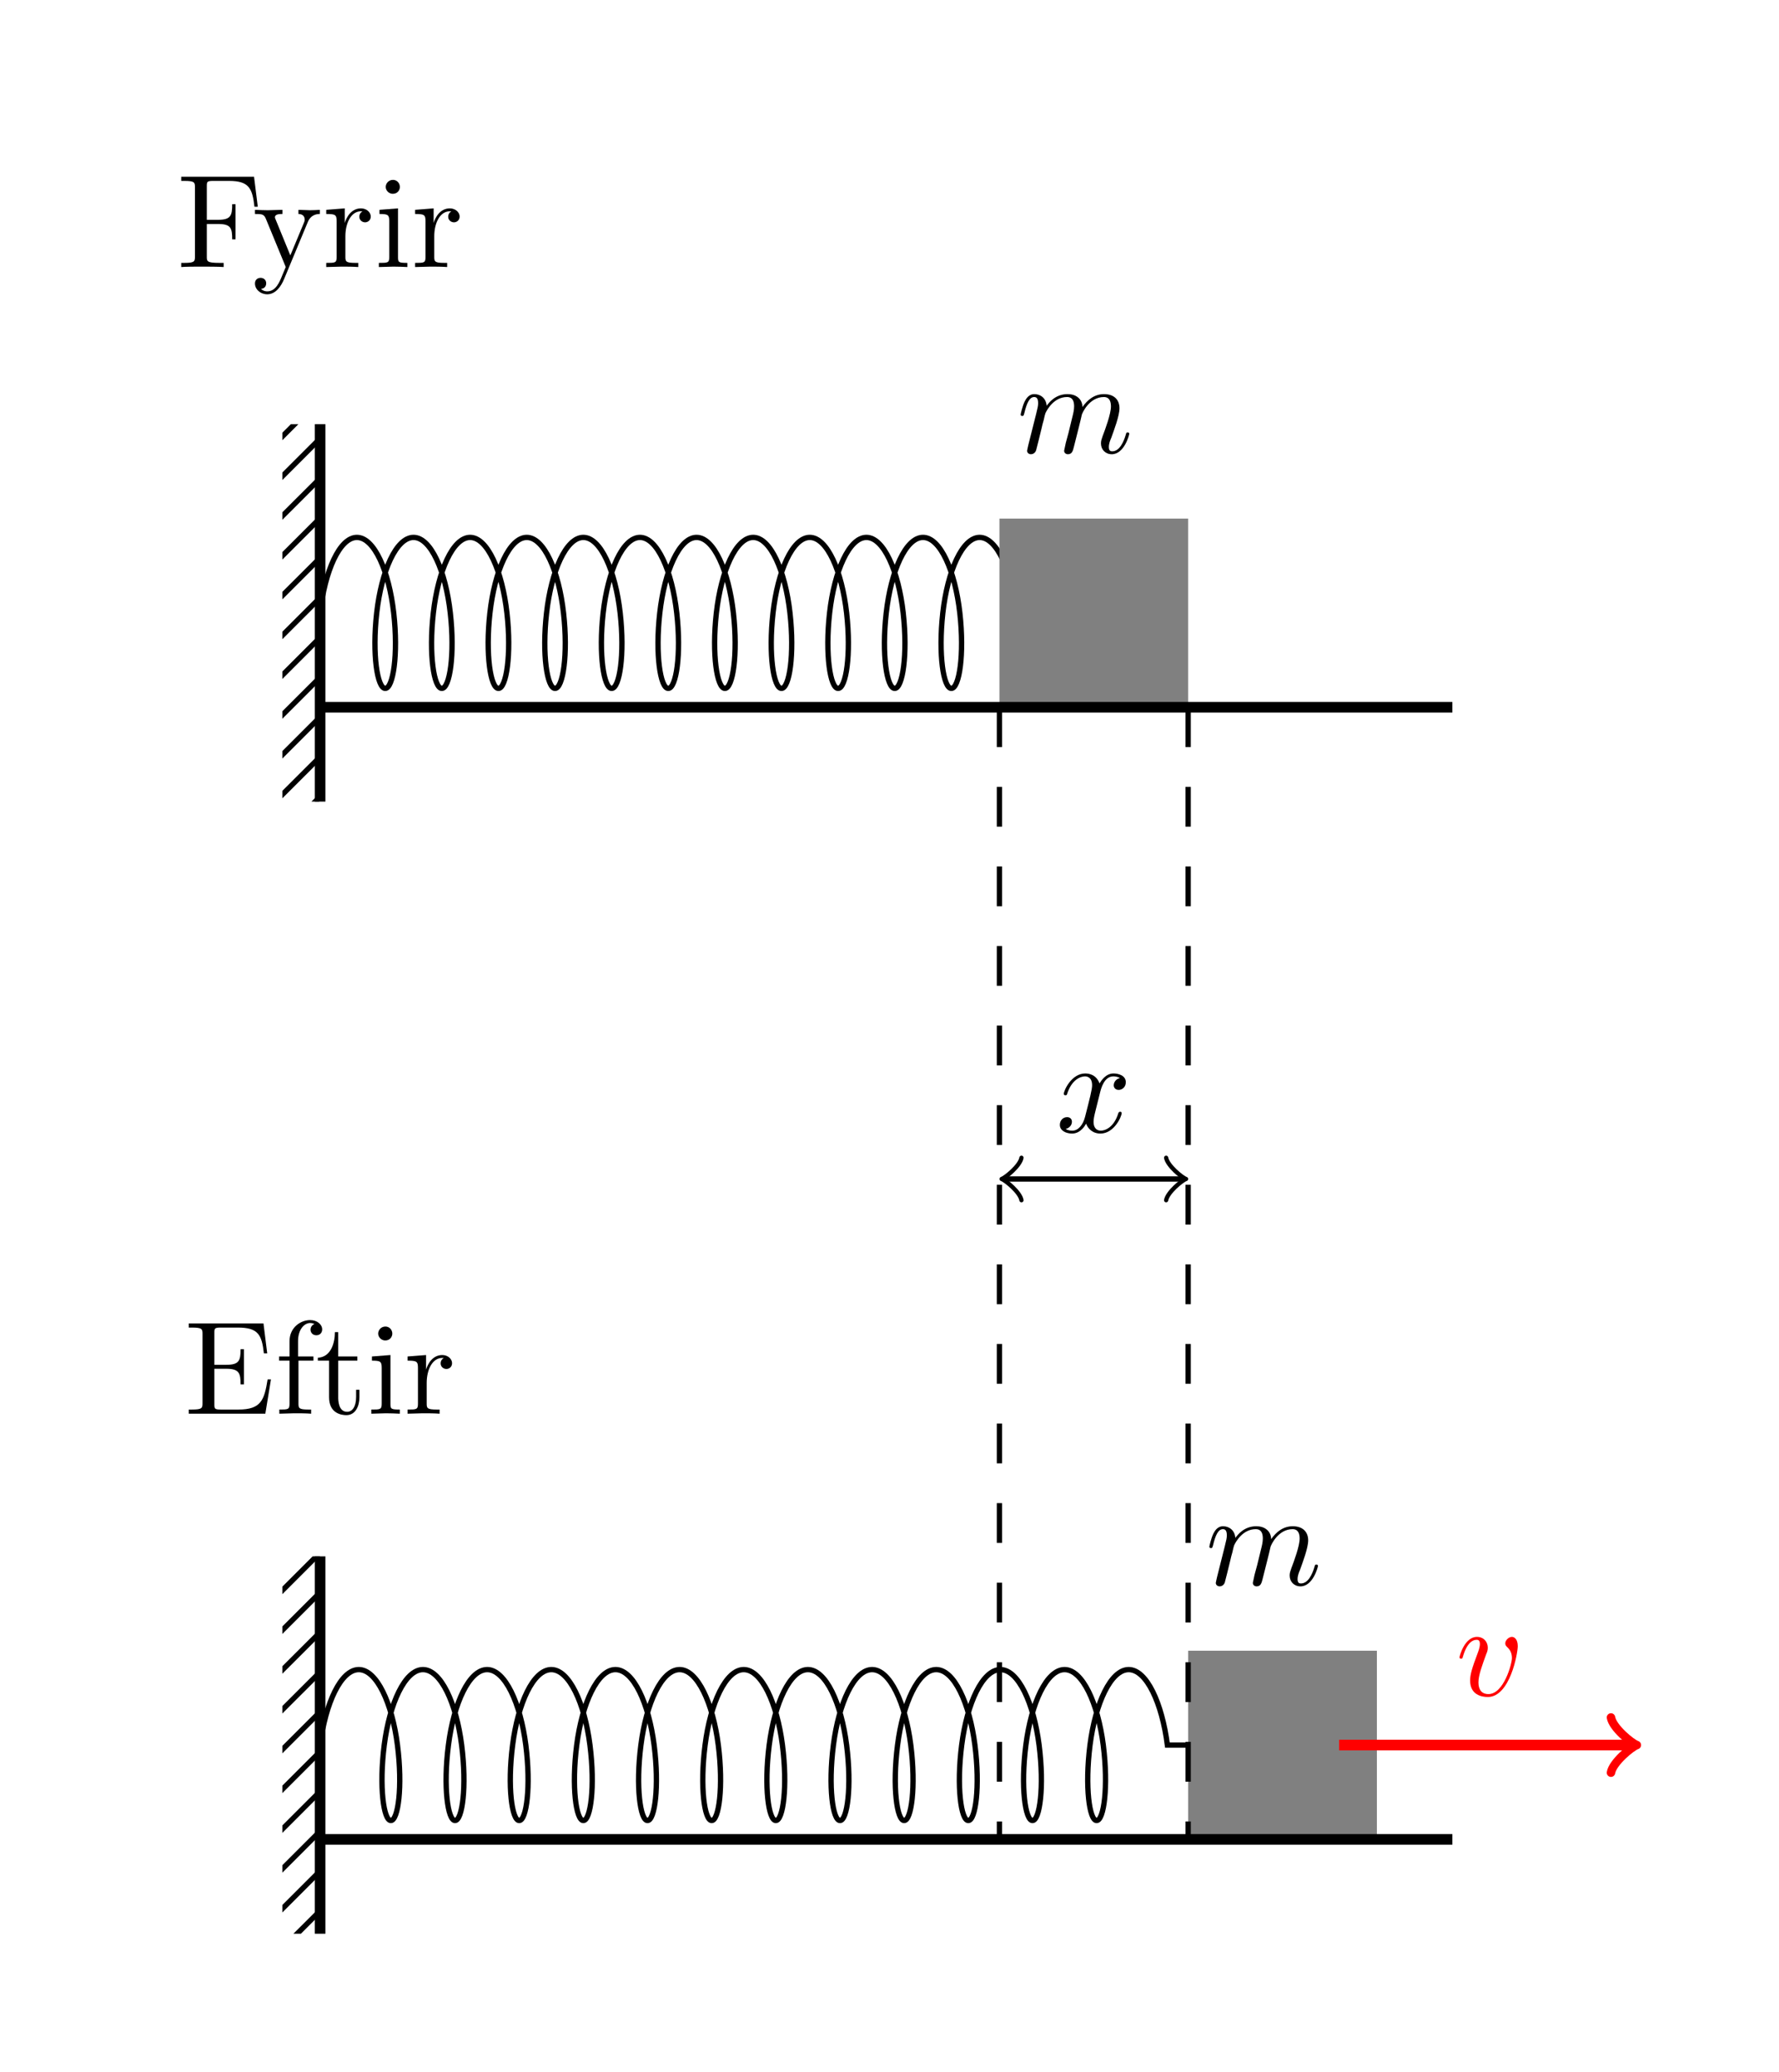 <?xml version="1.0" encoding="UTF-8"?>
<svg xmlns="http://www.w3.org/2000/svg" xmlns:xlink="http://www.w3.org/1999/xlink" width="133.616pt" height="155.612pt" viewBox="0 0 133.616 155.612" version="1.1">
<defs>
<g>
<symbol overflow="visible" id="glyph0-0">
<path style="stroke:none;" d=""/>
</symbol>
<symbol overflow="visible" id="glyph0-1">
<path style="stroke:none;" d="M 0.875 -0.594 C 0.844 -0.438 0.781 -0.203 0.781 -0.156 C 0.781 0.016 0.922 0.109 1.078 0.109 C 1.203 0.109 1.375 0.031 1.453 -0.172 C 1.453 -0.188 1.578 -0.656 1.641 -0.906 L 1.859 -1.797 C 1.906 -2.031 1.969 -2.25 2.031 -2.469 C 2.062 -2.641 2.141 -2.938 2.156 -2.969 C 2.297 -3.281 2.828 -4.188 3.781 -4.188 C 4.234 -4.188 4.312 -3.812 4.312 -3.484 C 4.312 -3.234 4.25 -2.953 4.172 -2.656 L 3.891 -1.5 L 3.688 -0.75 C 3.656 -0.547 3.562 -0.203 3.562 -0.156 C 3.562 0.016 3.703 0.109 3.844 0.109 C 4.156 0.109 4.219 -0.141 4.297 -0.453 C 4.438 -1.016 4.812 -2.469 4.891 -2.859 C 4.922 -2.984 5.453 -4.188 6.547 -4.188 C 6.969 -4.188 7.078 -3.844 7.078 -3.484 C 7.078 -2.922 6.656 -1.781 6.453 -1.25 C 6.375 -1.016 6.328 -0.906 6.328 -0.703 C 6.328 -0.234 6.672 0.109 7.141 0.109 C 8.078 0.109 8.453 -1.344 8.453 -1.422 C 8.453 -1.531 8.359 -1.531 8.328 -1.531 C 8.234 -1.531 8.234 -1.5 8.188 -1.344 C 8.031 -0.812 7.719 -0.109 7.172 -0.109 C 7 -0.109 6.922 -0.203 6.922 -0.438 C 6.922 -0.688 7.016 -0.922 7.109 -1.141 C 7.297 -1.672 7.719 -2.766 7.719 -3.344 C 7.719 -3.984 7.312 -4.406 6.562 -4.406 C 5.828 -4.406 5.312 -3.969 4.938 -3.438 C 4.938 -3.562 4.906 -3.906 4.625 -4.141 C 4.375 -4.359 4.062 -4.406 3.812 -4.406 C 2.906 -4.406 2.422 -3.766 2.25 -3.531 C 2.203 -4.109 1.781 -4.406 1.328 -4.406 C 0.875 -4.406 0.688 -4.016 0.594 -3.844 C 0.422 -3.484 0.297 -2.906 0.297 -2.875 C 0.297 -2.766 0.391 -2.766 0.406 -2.766 C 0.516 -2.766 0.516 -2.781 0.578 -3 C 0.75 -3.703 0.953 -4.188 1.312 -4.188 C 1.469 -4.188 1.609 -4.109 1.609 -3.734 C 1.609 -3.516 1.578 -3.406 1.453 -2.891 Z M 0.875 -0.594 "/>
</symbol>
<symbol overflow="visible" id="glyph0-2">
<path style="stroke:none;" d="M 3.328 -3.016 C 3.391 -3.266 3.625 -4.188 4.312 -4.188 C 4.359 -4.188 4.609 -4.188 4.812 -4.062 C 4.531 -4 4.344 -3.766 4.344 -3.516 C 4.344 -3.359 4.453 -3.172 4.719 -3.172 C 4.938 -3.172 5.25 -3.344 5.25 -3.75 C 5.25 -4.266 4.672 -4.406 4.328 -4.406 C 3.75 -4.406 3.406 -3.875 3.281 -3.656 C 3.031 -4.312 2.5 -4.406 2.203 -4.406 C 1.172 -4.406 0.594 -3.125 0.594 -2.875 C 0.594 -2.766 0.703 -2.766 0.719 -2.766 C 0.797 -2.766 0.828 -2.797 0.844 -2.875 C 1.188 -3.938 1.844 -4.188 2.188 -4.188 C 2.375 -4.188 2.719 -4.094 2.719 -3.516 C 2.719 -3.203 2.547 -2.547 2.188 -1.141 C 2.031 -0.531 1.672 -0.109 1.234 -0.109 C 1.172 -0.109 0.953 -0.109 0.734 -0.234 C 0.984 -0.297 1.203 -0.5 1.203 -0.781 C 1.203 -1.047 0.984 -1.125 0.844 -1.125 C 0.531 -1.125 0.297 -0.875 0.297 -0.547 C 0.297 -0.094 0.781 0.109 1.219 0.109 C 1.891 0.109 2.25 -0.594 2.266 -0.641 C 2.391 -0.281 2.75 0.109 3.344 0.109 C 4.375 0.109 4.938 -1.172 4.938 -1.422 C 4.938 -1.531 4.859 -1.531 4.828 -1.531 C 4.734 -1.531 4.719 -1.484 4.688 -1.422 C 4.359 -0.344 3.688 -0.109 3.375 -0.109 C 2.984 -0.109 2.828 -0.422 2.828 -0.766 C 2.828 -0.984 2.875 -1.203 2.984 -1.641 Z M 3.328 -3.016 "/>
</symbol>
<symbol overflow="visible" id="glyph0-3">
<path style="stroke:none;" d="M 4.672 -3.703 C 4.672 -4.25 4.406 -4.406 4.234 -4.406 C 3.984 -4.406 3.734 -4.141 3.734 -3.922 C 3.734 -3.797 3.781 -3.734 3.891 -3.625 C 4.109 -3.422 4.234 -3.172 4.234 -2.812 C 4.234 -2.391 3.625 -0.109 2.469 -0.109 C 1.953 -0.109 1.719 -0.453 1.719 -0.984 C 1.719 -1.531 2 -2.266 2.297 -3.094 C 2.375 -3.266 2.422 -3.406 2.422 -3.594 C 2.422 -4.031 2.109 -4.406 1.609 -4.406 C 0.672 -4.406 0.297 -2.953 0.297 -2.875 C 0.297 -2.766 0.391 -2.766 0.406 -2.766 C 0.516 -2.766 0.516 -2.797 0.562 -2.953 C 0.859 -3.953 1.281 -4.188 1.578 -4.188 C 1.656 -4.188 1.828 -4.188 1.828 -3.875 C 1.828 -3.625 1.719 -3.344 1.656 -3.172 C 1.219 -2.016 1.094 -1.562 1.094 -1.125 C 1.094 -0.047 1.969 0.109 2.422 0.109 C 4.094 0.109 4.672 -3.188 4.672 -3.703 Z M 4.672 -3.703 "/>
</symbol>
<symbol overflow="visible" id="glyph1-0">
<path style="stroke:none;" d=""/>
</symbol>
<symbol overflow="visible" id="glyph1-1">
<path style="stroke:none;" d="M 6.078 -4.531 L 5.797 -6.781 L 0.328 -6.781 L 0.328 -6.469 L 0.562 -6.469 C 1.328 -6.469 1.359 -6.359 1.359 -6 L 1.359 -0.781 C 1.359 -0.422 1.328 -0.312 0.562 -0.312 L 0.328 -0.312 L 0.328 0 C 0.672 -0.031 1.453 -0.031 1.844 -0.031 C 2.25 -0.031 3.156 -0.031 3.516 0 L 3.516 -0.312 L 3.188 -0.312 C 2.25 -0.312 2.25 -0.438 2.25 -0.781 L 2.25 -3.234 L 3.094 -3.234 C 4.062 -3.234 4.156 -2.922 4.156 -2.078 L 4.406 -2.078 L 4.406 -4.719 L 4.156 -4.719 C 4.156 -3.875 4.062 -3.547 3.094 -3.547 L 2.25 -3.547 L 2.25 -6.078 C 2.25 -6.406 2.266 -6.469 2.734 -6.469 L 3.922 -6.469 C 5.422 -6.469 5.672 -5.906 5.828 -4.531 Z M 6.078 -4.531 "/>
</symbol>
<symbol overflow="visible" id="glyph1-2">
<path style="stroke:none;" d="M 5.062 -3.984 L 5.062 -4.297 C 4.828 -4.281 4.547 -4.266 4.312 -4.266 L 3.453 -4.297 L 3.453 -3.984 C 3.766 -3.984 3.922 -3.812 3.922 -3.562 C 3.922 -3.453 3.906 -3.438 3.859 -3.312 L 2.844 -0.875 L 1.75 -3.547 C 1.703 -3.656 1.688 -3.688 1.688 -3.734 C 1.688 -3.984 2.047 -3.984 2.25 -3.984 L 2.25 -4.297 L 1.156 -4.266 C 0.891 -4.266 0.484 -4.281 0.188 -4.297 L 0.188 -3.984 C 0.672 -3.984 0.859 -3.984 1 -3.641 L 2.5 0 L 2.25 0.594 C 2.031 1.141 1.75 1.828 1.109 1.828 C 1.062 1.828 0.828 1.828 0.641 1.641 C 0.953 1.609 1.031 1.391 1.031 1.219 C 1.031 0.969 0.844 0.812 0.609 0.812 C 0.406 0.812 0.188 0.938 0.188 1.234 C 0.188 1.688 0.609 2.047 1.109 2.047 C 1.734 2.047 2.141 1.469 2.375 0.906 L 4.141 -3.344 C 4.391 -3.984 4.906 -3.984 5.062 -3.984 Z M 5.062 -3.984 "/>
</symbol>
<symbol overflow="visible" id="glyph1-3">
<path style="stroke:none;" d="M 3.625 -3.797 C 3.625 -4.109 3.312 -4.406 2.891 -4.406 C 2.156 -4.406 1.797 -3.734 1.672 -3.312 L 1.672 -4.406 L 0.281 -4.297 L 0.281 -3.984 C 0.984 -3.984 1.062 -3.922 1.062 -3.422 L 1.062 -0.75 C 1.062 -0.312 0.953 -0.312 0.281 -0.312 L 0.281 0 L 1.422 -0.031 C 1.812 -0.031 2.281 -0.031 2.688 0 L 2.688 -0.312 L 2.469 -0.312 C 1.734 -0.312 1.719 -0.422 1.719 -0.781 L 1.719 -2.312 C 1.719 -3.297 2.141 -4.188 2.891 -4.188 C 2.953 -4.188 2.984 -4.188 3 -4.172 C 2.969 -4.172 2.766 -4.047 2.766 -3.781 C 2.766 -3.516 2.984 -3.359 3.203 -3.359 C 3.375 -3.359 3.625 -3.484 3.625 -3.797 Z M 3.625 -3.797 "/>
</symbol>
<symbol overflow="visible" id="glyph1-4">
<path style="stroke:none;" d="M 2.469 0 L 2.469 -0.312 C 1.797 -0.312 1.766 -0.359 1.766 -0.75 L 1.766 -4.406 L 0.375 -4.297 L 0.375 -3.984 C 1.016 -3.984 1.109 -3.922 1.109 -3.438 L 1.109 -0.75 C 1.109 -0.312 1 -0.312 0.328 -0.312 L 0.328 0 L 1.422 -0.031 C 1.781 -0.031 2.125 -0.016 2.469 0 Z M 1.906 -6.016 C 1.906 -6.297 1.688 -6.547 1.391 -6.547 C 1.047 -6.547 0.844 -6.266 0.844 -6.016 C 0.844 -5.75 1.078 -5.5 1.375 -5.5 C 1.719 -5.5 1.906 -5.766 1.906 -6.016 Z M 1.906 -6.016 "/>
</symbol>
<symbol overflow="visible" id="glyph1-5">
<path style="stroke:none;" d="M 6.5 -2.578 L 6.25 -2.578 C 6 -1.031 5.766 -0.312 4.062 -0.312 L 2.734 -0.312 C 2.266 -0.312 2.25 -0.375 2.25 -0.703 L 2.25 -3.375 L 3.141 -3.375 C 4.109 -3.375 4.219 -3.047 4.219 -2.203 L 4.469 -2.203 L 4.469 -4.844 L 4.219 -4.844 C 4.219 -3.984 4.109 -3.672 3.141 -3.672 L 2.25 -3.672 L 2.25 -6.078 C 2.25 -6.406 2.266 -6.469 2.734 -6.469 L 4.016 -6.469 C 5.547 -6.469 5.812 -5.922 5.969 -4.531 L 6.219 -4.531 L 5.938 -6.781 L 0.328 -6.781 L 0.328 -6.469 L 0.562 -6.469 C 1.328 -6.469 1.359 -6.359 1.359 -6 L 1.359 -0.781 C 1.359 -0.422 1.328 -0.312 0.562 -0.312 L 0.328 -0.312 L 0.328 0 L 6.078 0 Z M 6.5 -2.578 "/>
</symbol>
<symbol overflow="visible" id="glyph1-6">
<path style="stroke:none;" d="M 3.562 -6.328 C 3.562 -6.703 3.188 -7.031 2.656 -7.031 C 1.969 -7.031 1.109 -6.5 1.109 -5.438 L 1.109 -4.297 L 0.328 -4.297 L 0.328 -3.984 L 1.109 -3.984 L 1.109 -0.75 C 1.109 -0.312 1 -0.312 0.344 -0.312 L 0.344 0 L 1.469 -0.031 C 1.875 -0.031 2.344 -0.031 2.734 0 L 2.734 -0.312 L 2.531 -0.312 C 1.797 -0.312 1.781 -0.422 1.781 -0.781 L 1.781 -3.984 L 2.906 -3.984 L 2.906 -4.297 L 1.75 -4.297 L 1.75 -5.453 C 1.75 -6.328 2.219 -6.812 2.656 -6.812 C 2.688 -6.812 2.844 -6.812 2.984 -6.734 C 2.875 -6.703 2.688 -6.562 2.688 -6.312 C 2.688 -6.094 2.844 -5.891 3.125 -5.891 C 3.406 -5.891 3.562 -6.094 3.562 -6.328 Z M 3.562 -6.328 "/>
</symbol>
<symbol overflow="visible" id="glyph1-7">
<path style="stroke:none;" d="M 3.312 -1.234 L 3.312 -1.797 L 3.062 -1.797 L 3.062 -1.25 C 3.062 -0.516 2.766 -0.141 2.391 -0.141 C 1.719 -0.141 1.719 -1.047 1.719 -1.219 L 1.719 -3.984 L 3.156 -3.984 L 3.156 -4.297 L 1.719 -4.297 L 1.719 -6.125 L 1.469 -6.125 C 1.469 -5.312 1.172 -4.25 0.188 -4.203 L 0.188 -3.984 L 1.031 -3.984 L 1.031 -1.234 C 1.031 -0.016 1.969 0.109 2.328 0.109 C 3.031 0.109 3.312 -0.594 3.312 -1.234 Z M 3.312 -1.234 "/>
</symbol>
</g>
<clipPath id="clip1">
  <path d="M 21.207 58.973 L 21.918 58.973 L 21.918 60.211 L 21.207 60.211 Z M 21.207 58.973 "/>
</clipPath>
<clipPath id="clip2">
  <path d="M 21.207 58.973 L 24.043 58.973 L 24.043 60.211 L 21.207 60.211 Z M 21.207 58.973 "/>
</clipPath>
<clipPath id="clip3">
  <path d="M 22.914 58.973 L 24.043 58.973 L 24.043 60.211 L 22.914 60.211 Z M 22.914 58.973 "/>
</clipPath>
<clipPath id="clip4">
  <path d="M 21.207 55.984 L 21.918 55.984 L 21.918 60.211 L 21.207 60.211 Z M 21.207 55.984 "/>
</clipPath>
<clipPath id="clip5">
  <path d="M 21.207 55.984 L 24.043 55.984 L 24.043 60.211 L 21.207 60.211 Z M 21.207 55.984 "/>
</clipPath>
<clipPath id="clip6">
  <path d="M 22.914 55.984 L 24.043 55.984 L 24.043 60.211 L 22.914 60.211 Z M 22.914 55.984 "/>
</clipPath>
<clipPath id="clip7">
  <path d="M 21.207 52.996 L 21.918 52.996 L 21.918 57.977 L 21.207 57.977 Z M 21.207 52.996 "/>
</clipPath>
<clipPath id="clip8">
  <path d="M 21.207 52.996 L 24.043 52.996 L 24.043 57.977 L 21.207 57.977 Z M 21.207 52.996 "/>
</clipPath>
<clipPath id="clip9">
  <path d="M 22.914 52.996 L 24.043 52.996 L 24.043 57.977 L 22.914 57.977 Z M 22.914 52.996 "/>
</clipPath>
<clipPath id="clip10">
  <path d="M 21.207 50.008 L 21.918 50.008 L 21.918 54.988 L 21.207 54.988 Z M 21.207 50.008 "/>
</clipPath>
<clipPath id="clip11">
  <path d="M 21.207 50.008 L 24.043 50.008 L 24.043 54.988 L 21.207 54.988 Z M 21.207 50.008 "/>
</clipPath>
<clipPath id="clip12">
  <path d="M 22.914 50.008 L 24.043 50.008 L 24.043 54.988 L 22.914 54.988 Z M 22.914 50.008 "/>
</clipPath>
<clipPath id="clip13">
  <path d="M 21.207 47.02 L 21.918 47.02 L 21.918 52 L 21.207 52 Z M 21.207 47.02 "/>
</clipPath>
<clipPath id="clip14">
  <path d="M 21.207 47.02 L 24.043 47.02 L 24.043 52 L 21.207 52 Z M 21.207 47.02 "/>
</clipPath>
<clipPath id="clip15">
  <path d="M 22.914 47.02 L 24.043 47.02 L 24.043 52 L 22.914 52 Z M 22.914 47.02 "/>
</clipPath>
<clipPath id="clip16">
  <path d="M 21.207 44.027 L 21.918 44.027 L 21.918 49.012 L 21.207 49.012 Z M 21.207 44.027 "/>
</clipPath>
<clipPath id="clip17">
  <path d="M 21.207 44.027 L 24.043 44.027 L 24.043 49.012 L 21.207 49.012 Z M 21.207 44.027 "/>
</clipPath>
<clipPath id="clip18">
  <path d="M 22.914 44.027 L 24.043 44.027 L 24.043 49.012 L 22.914 49.012 Z M 22.914 44.027 "/>
</clipPath>
<clipPath id="clip19">
  <path d="M 21.207 41.039 L 21.918 41.039 L 21.918 46.023 L 21.207 46.023 Z M 21.207 41.039 "/>
</clipPath>
<clipPath id="clip20">
  <path d="M 21.207 41.039 L 24.043 41.039 L 24.043 46.023 L 21.207 46.023 Z M 21.207 41.039 "/>
</clipPath>
<clipPath id="clip21">
  <path d="M 22.914 41.039 L 24.043 41.039 L 24.043 46.023 L 22.914 46.023 Z M 22.914 41.039 "/>
</clipPath>
<clipPath id="clip22">
  <path d="M 21.207 38.051 L 21.918 38.051 L 21.918 43.031 L 21.207 43.031 Z M 21.207 38.051 "/>
</clipPath>
<clipPath id="clip23">
  <path d="M 21.207 38.051 L 24.043 38.051 L 24.043 43.031 L 21.207 43.031 Z M 21.207 38.051 "/>
</clipPath>
<clipPath id="clip24">
  <path d="M 22.914 38.051 L 24.043 38.051 L 24.043 43.031 L 22.914 43.031 Z M 22.914 38.051 "/>
</clipPath>
<clipPath id="clip25">
  <path d="M 21.207 35.062 L 21.918 35.062 L 21.918 40.043 L 21.207 40.043 Z M 21.207 35.062 "/>
</clipPath>
<clipPath id="clip26">
  <path d="M 21.207 35.062 L 24.043 35.062 L 24.043 40.043 L 21.207 40.043 Z M 21.207 35.062 "/>
</clipPath>
<clipPath id="clip27">
  <path d="M 22.914 35.062 L 24.043 35.062 L 24.043 40.043 L 22.914 40.043 Z M 22.914 35.062 "/>
</clipPath>
<clipPath id="clip28">
  <path d="M 21.207 32.074 L 21.918 32.074 L 21.918 37.055 L 21.207 37.055 Z M 21.207 32.074 "/>
</clipPath>
<clipPath id="clip29">
  <path d="M 21.207 32.074 L 24.043 32.074 L 24.043 37.055 L 21.207 37.055 Z M 21.207 32.074 "/>
</clipPath>
<clipPath id="clip30">
  <path d="M 22.914 32.074 L 24.043 32.074 L 24.043 37.055 L 22.914 37.055 Z M 22.914 32.074 "/>
</clipPath>
<clipPath id="clip31">
  <path d="M 21.207 31.863 L 21.918 31.863 L 21.918 34.066 L 21.207 34.066 Z M 21.207 31.863 "/>
</clipPath>
<clipPath id="clip32">
  <path d="M 21.207 31.863 L 24.043 31.863 L 24.043 34.066 L 21.207 34.066 Z M 21.207 31.863 "/>
</clipPath>
<clipPath id="clip33">
  <path d="M 22.914 31.863 L 24.043 31.863 L 24.043 34.066 L 22.914 34.066 Z M 22.914 31.863 "/>
</clipPath>
<clipPath id="clip34">
  <path d="M 21.207 142.66 L 21.918 142.66 L 21.918 145.25 L 21.207 145.25 Z M 21.207 142.66 "/>
</clipPath>
<clipPath id="clip35">
  <path d="M 21.207 142.66 L 24.043 142.66 L 24.043 145.25 L 21.207 145.25 Z M 21.207 142.66 "/>
</clipPath>
<clipPath id="clip36">
  <path d="M 22.914 142.66 L 24.043 142.66 L 24.043 145.25 L 22.914 145.25 Z M 22.914 142.66 "/>
</clipPath>
<clipPath id="clip37">
  <path d="M 21.207 139.672 L 21.918 139.672 L 21.918 144.652 L 21.207 144.652 Z M 21.207 139.672 "/>
</clipPath>
<clipPath id="clip38">
  <path d="M 21.207 139.672 L 24.043 139.672 L 24.043 144.652 L 21.207 144.652 Z M 21.207 139.672 "/>
</clipPath>
<clipPath id="clip39">
  <path d="M 22.914 139.672 L 24.043 139.672 L 24.043 144.652 L 22.914 144.652 Z M 22.914 139.672 "/>
</clipPath>
<clipPath id="clip40">
  <path d="M 21.207 136.684 L 21.918 136.684 L 21.918 141.664 L 21.207 141.664 Z M 21.207 136.684 "/>
</clipPath>
<clipPath id="clip41">
  <path d="M 21.207 136.684 L 24.043 136.684 L 24.043 141.664 L 21.207 141.664 Z M 21.207 136.684 "/>
</clipPath>
<clipPath id="clip42">
  <path d="M 22.914 136.684 L 24.043 136.684 L 24.043 141.664 L 22.914 141.664 Z M 22.914 136.684 "/>
</clipPath>
<clipPath id="clip43">
  <path d="M 21.207 133.695 L 21.918 133.695 L 21.918 138.676 L 21.207 138.676 Z M 21.207 133.695 "/>
</clipPath>
<clipPath id="clip44">
  <path d="M 21.207 133.695 L 24.043 133.695 L 24.043 138.676 L 21.207 138.676 Z M 21.207 133.695 "/>
</clipPath>
<clipPath id="clip45">
  <path d="M 22.914 133.695 L 24.043 133.695 L 24.043 138.676 L 22.914 138.676 Z M 22.914 133.695 "/>
</clipPath>
<clipPath id="clip46">
  <path d="M 21.207 130.707 L 21.918 130.707 L 21.918 135.688 L 21.207 135.688 Z M 21.207 130.707 "/>
</clipPath>
<clipPath id="clip47">
  <path d="M 21.207 130.707 L 24.043 130.707 L 24.043 135.688 L 21.207 135.688 Z M 21.207 130.707 "/>
</clipPath>
<clipPath id="clip48">
  <path d="M 22.914 130.707 L 24.043 130.707 L 24.043 135.688 L 22.914 135.688 Z M 22.914 130.707 "/>
</clipPath>
<clipPath id="clip49">
  <path d="M 21.207 127.715 L 21.918 127.715 L 21.918 132.699 L 21.207 132.699 Z M 21.207 127.715 "/>
</clipPath>
<clipPath id="clip50">
  <path d="M 21.207 127.715 L 24.043 127.715 L 24.043 132.699 L 21.207 132.699 Z M 21.207 127.715 "/>
</clipPath>
<clipPath id="clip51">
  <path d="M 22.914 127.715 L 24.043 127.715 L 24.043 132.699 L 22.914 132.699 Z M 22.914 127.715 "/>
</clipPath>
<clipPath id="clip52">
  <path d="M 21.207 124.727 L 21.918 124.727 L 21.918 129.707 L 21.207 129.707 Z M 21.207 124.727 "/>
</clipPath>
<clipPath id="clip53">
  <path d="M 21.207 124.727 L 24.043 124.727 L 24.043 129.707 L 21.207 129.707 Z M 21.207 124.727 "/>
</clipPath>
<clipPath id="clip54">
  <path d="M 22.914 124.727 L 24.043 124.727 L 24.043 129.707 L 22.914 129.707 Z M 22.914 124.727 "/>
</clipPath>
<clipPath id="clip55">
  <path d="M 21.207 121.738 L 21.918 121.738 L 21.918 126.719 L 21.207 126.719 Z M 21.207 121.738 "/>
</clipPath>
<clipPath id="clip56">
  <path d="M 21.207 121.738 L 24.043 121.738 L 24.043 126.719 L 21.207 126.719 Z M 21.207 121.738 "/>
</clipPath>
<clipPath id="clip57">
  <path d="M 22.914 121.738 L 24.043 121.738 L 24.043 126.719 L 22.914 126.719 Z M 22.914 121.738 "/>
</clipPath>
<clipPath id="clip58">
  <path d="M 21.207 118.75 L 21.918 118.75 L 21.918 123.73 L 21.207 123.73 Z M 21.207 118.75 "/>
</clipPath>
<clipPath id="clip59">
  <path d="M 21.207 118.75 L 24.043 118.75 L 24.043 123.73 L 21.207 123.73 Z M 21.207 118.75 "/>
</clipPath>
<clipPath id="clip60">
  <path d="M 22.914 118.75 L 24.043 118.75 L 24.043 123.73 L 22.914 123.73 Z M 22.914 118.75 "/>
</clipPath>
<clipPath id="clip61">
  <path d="M 21.207 116.906 L 21.918 116.906 L 21.918 120.742 L 21.207 120.742 Z M 21.207 116.906 "/>
</clipPath>
<clipPath id="clip62">
  <path d="M 21.207 116.906 L 24.043 116.906 L 24.043 120.742 L 21.207 120.742 Z M 21.207 116.906 "/>
</clipPath>
<clipPath id="clip63">
  <path d="M 22.914 116.906 L 24.043 116.906 L 24.043 120.742 L 22.914 120.742 Z M 22.914 116.906 "/>
</clipPath>
<clipPath id="clip64">
  <path d="M 21.207 116.906 L 21.918 116.906 L 21.918 117.754 L 21.207 117.754 Z M 21.207 116.906 "/>
</clipPath>
<clipPath id="clip65">
  <path d="M 21.207 116.906 L 24.043 116.906 L 24.043 117.754 L 21.207 117.754 Z M 21.207 116.906 "/>
</clipPath>
<clipPath id="clip66">
  <path d="M 22.914 116.906 L 24.043 116.906 L 24.043 117.754 L 22.914 117.754 Z M 22.914 116.906 "/>
</clipPath>
</defs>
<g id="surface1">
<g style="fill:rgb(0%,0%,0%);fill-opacity:1;">
  <use xlink:href="#glyph0-1" x="76.362" y="34.01"/>
</g>
<g style="fill:rgb(0%,0%,0%);fill-opacity:1;">
  <use xlink:href="#glyph1-1" x="13.283" y="20.058"/>
</g>
<g style="fill:rgb(0%,0%,0%);fill-opacity:1;">
  <use xlink:href="#glyph1-2" x="18.962" y="20.058"/>
  <use xlink:href="#glyph1-3" x="24.222" y="20.058"/>
  <use xlink:href="#glyph1-4" x="28.127" y="20.058"/>
  <use xlink:href="#glyph1-3" x="30.897" y="20.058"/>
</g>
<path style="fill:none;stroke-width:0.399;stroke-linecap:butt;stroke-linejoin:miter;stroke:rgb(0%,0%,0%);stroke-opacity:1;stroke-miterlimit:10;" d="M -28.346 -0.001 C -27.991 3.147 -26.881 5.671 -25.584 5.671 C -24.284 5.671 -23.174 3.147 -22.819 -0.001 C -22.463 -3.146 -22.869 -5.669 -23.455 -5.669 C -24.045 -5.669 -24.448 -3.146 -24.096 -0.001 C -23.741 3.147 -22.631 5.671 -21.33 5.671 C -20.034 5.671 -18.92 3.147 -18.569 -0.001 C -18.213 -3.146 -18.616 -5.669 -19.205 -5.669 C -19.795 -5.669 -20.198 -3.146 -19.842 -0.001 C -19.487 3.147 -18.377 5.671 -17.08 5.671 C -15.78 5.671 -14.67 3.147 -14.315 -0.001 C -13.959 -3.146 -14.366 -5.669 -14.951 -5.669 C -15.541 -5.669 -15.944 -3.146 -15.592 -0.001 C -15.237 3.147 -14.123 5.671 -12.826 5.671 C -11.53 5.671 -10.416 3.147 -10.065 -0.001 C -9.709 -3.146 -10.112 -5.669 -10.701 -5.669 C -11.291 -5.669 -11.694 -3.146 -11.338 -0.001 C -10.983 3.147 -9.873 5.671 -8.576 5.671 C -7.276 5.671 -6.166 3.147 -5.811 -0.001 C -5.455 -3.146 -5.858 -5.669 -6.448 -5.669 C -7.037 -5.669 -7.44 -3.146 -7.088 -0.001 C -6.733 3.147 -5.619 5.671 -4.323 5.671 C -3.026 5.671 -1.912 3.147 -1.561 -0.001 C -1.205 -3.146 -1.608 -5.669 -2.198 -5.669 C -2.787 -5.669 -3.19 -3.146 -2.834 -0.001 C -2.479 3.147 -1.369 5.671 -0.073 5.671 C 1.228 5.671 2.338 3.147 2.693 -0.001 C 3.049 -3.146 2.646 -5.669 2.056 -5.669 C 1.466 -5.669 1.064 -3.146 1.416 -0.001 C 1.771 3.147 2.884 5.671 4.181 5.671 C 5.478 5.671 6.591 3.147 6.943 -0.001 C 7.298 -3.146 6.896 -5.669 6.306 -5.669 C 5.716 -5.669 5.314 -3.146 5.67 -0.001 C 6.025 3.147 7.134 5.671 8.431 5.671 C 9.732 5.671 10.841 3.147 11.197 -0.001 C 11.552 -3.146 11.15 -5.669 10.56 -5.669 C 9.97 -5.669 9.568 -3.146 9.92 -0.001 C 10.275 3.147 11.388 5.671 12.685 5.671 C 13.982 5.671 15.095 3.147 15.447 -0.001 C 15.802 -3.146 15.4 -5.669 14.81 -5.669 C 14.22 -5.669 13.818 -3.146 14.174 -0.001 C 14.529 3.147 15.638 5.671 16.935 5.671 C 18.236 5.671 19.345 3.147 19.701 -0.001 C 20.056 -3.146 19.654 -5.669 19.064 -5.669 C 18.474 -5.669 18.072 -3.146 18.424 -0.001 C 18.779 3.147 19.892 5.671 21.189 5.671 C 22.486 5.671 23.599 3.147 23.951 -0.001 L 24.826 -0.001 " transform="matrix(1,0,0,-1,52.389,46.038)"/>
<g clip-path="url(#clip1)" clip-rule="nonzero">
<path style="fill:none;stroke-width:0.399;stroke-linecap:butt;stroke-linejoin:miter;stroke:rgb(0%,0%,0%);stroke-opacity:1;stroke-miterlimit:10;" d="M 0.001 0.001 L 3.087 3.087 " transform="matrix(1,0,0,-1,17.933,62.958)"/>
</g>
<g clip-path="url(#clip2)" clip-rule="nonzero">
<path style="fill:none;stroke-width:0.399;stroke-linecap:butt;stroke-linejoin:miter;stroke:rgb(0%,0%,0%);stroke-opacity:1;stroke-miterlimit:10;" d="M 0 0.001 L 3.09 3.087 " transform="matrix(1,0,0,-1,20.922,62.958)"/>
</g>
<g clip-path="url(#clip3)" clip-rule="nonzero">
<path style="fill:none;stroke-width:0.399;stroke-linecap:butt;stroke-linejoin:miter;stroke:rgb(0%,0%,0%);stroke-opacity:1;stroke-miterlimit:10;" d="M -0 0.001 L 3.089 3.087 " transform="matrix(1,0,0,-1,23.911,62.958)"/>
</g>
<g clip-path="url(#clip4)" clip-rule="nonzero">
<path style="fill:none;stroke-width:0.399;stroke-linecap:butt;stroke-linejoin:miter;stroke:rgb(0%,0%,0%);stroke-opacity:1;stroke-miterlimit:10;" d="M 0.001 0.001 L 3.087 3.087 " transform="matrix(1,0,0,-1,17.933,59.969)"/>
</g>
<g clip-path="url(#clip5)" clip-rule="nonzero">
<path style="fill:none;stroke-width:0.399;stroke-linecap:butt;stroke-linejoin:miter;stroke:rgb(0%,0%,0%);stroke-opacity:1;stroke-miterlimit:10;" d="M 0 0.001 L 3.09 3.087 " transform="matrix(1,0,0,-1,20.922,59.969)"/>
</g>
<g clip-path="url(#clip6)" clip-rule="nonzero">
<path style="fill:none;stroke-width:0.399;stroke-linecap:butt;stroke-linejoin:miter;stroke:rgb(0%,0%,0%);stroke-opacity:1;stroke-miterlimit:10;" d="M -0 0.001 L 3.089 3.087 " transform="matrix(1,0,0,-1,23.911,59.969)"/>
</g>
<g clip-path="url(#clip7)" clip-rule="nonzero">
<path style="fill:none;stroke-width:0.399;stroke-linecap:butt;stroke-linejoin:miter;stroke:rgb(0%,0%,0%);stroke-opacity:1;stroke-miterlimit:10;" d="M 0.001 0 L 3.087 3.09 " transform="matrix(1,0,0,-1,17.933,56.981)"/>
</g>
<g clip-path="url(#clip8)" clip-rule="nonzero">
<path style="fill:none;stroke-width:0.399;stroke-linecap:butt;stroke-linejoin:miter;stroke:rgb(0%,0%,0%);stroke-opacity:1;stroke-miterlimit:10;" d="M 0 0 L 3.09 3.09 " transform="matrix(1,0,0,-1,20.922,56.981)"/>
</g>
<g clip-path="url(#clip9)" clip-rule="nonzero">
<path style="fill:none;stroke-width:0.399;stroke-linecap:butt;stroke-linejoin:miter;stroke:rgb(0%,0%,0%);stroke-opacity:1;stroke-miterlimit:10;" d="M -0 0 L 3.089 3.09 " transform="matrix(1,0,0,-1,23.911,56.981)"/>
</g>
<g clip-path="url(#clip10)" clip-rule="nonzero">
<path style="fill:none;stroke-width:0.399;stroke-linecap:butt;stroke-linejoin:miter;stroke:rgb(0%,0%,0%);stroke-opacity:1;stroke-miterlimit:10;" d="M 0.001 -0 L 3.087 3.089 " transform="matrix(1,0,0,-1,17.933,53.992)"/>
</g>
<g clip-path="url(#clip11)" clip-rule="nonzero">
<path style="fill:none;stroke-width:0.399;stroke-linecap:butt;stroke-linejoin:miter;stroke:rgb(0%,0%,0%);stroke-opacity:1;stroke-miterlimit:10;" d="M 0 -0 L 3.09 3.089 " transform="matrix(1,0,0,-1,20.922,53.992)"/>
</g>
<g clip-path="url(#clip12)" clip-rule="nonzero">
<path style="fill:none;stroke-width:0.399;stroke-linecap:butt;stroke-linejoin:miter;stroke:rgb(0%,0%,0%);stroke-opacity:1;stroke-miterlimit:10;" d="M -0 -0 L 3.089 3.089 " transform="matrix(1,0,0,-1,23.911,53.992)"/>
</g>
<g clip-path="url(#clip13)" clip-rule="nonzero">
<path style="fill:none;stroke-width:0.399;stroke-linecap:butt;stroke-linejoin:miter;stroke:rgb(0%,0%,0%);stroke-opacity:1;stroke-miterlimit:10;" d="M 0.001 -0.001 L 3.087 3.089 " transform="matrix(1,0,0,-1,17.933,51.003)"/>
</g>
<g clip-path="url(#clip14)" clip-rule="nonzero">
<path style="fill:none;stroke-width:0.399;stroke-linecap:butt;stroke-linejoin:miter;stroke:rgb(0%,0%,0%);stroke-opacity:1;stroke-miterlimit:10;" d="M 0 -0.001 L 3.09 3.089 " transform="matrix(1,0,0,-1,20.922,51.003)"/>
</g>
<g clip-path="url(#clip15)" clip-rule="nonzero">
<path style="fill:none;stroke-width:0.399;stroke-linecap:butt;stroke-linejoin:miter;stroke:rgb(0%,0%,0%);stroke-opacity:1;stroke-miterlimit:10;" d="M -0 -0.001 L 3.089 3.089 " transform="matrix(1,0,0,-1,23.911,51.003)"/>
</g>
<g clip-path="url(#clip16)" clip-rule="nonzero">
<path style="fill:none;stroke-width:0.399;stroke-linecap:butt;stroke-linejoin:miter;stroke:rgb(0%,0%,0%);stroke-opacity:1;stroke-miterlimit:10;" d="M 0.001 -0.002 L 3.087 3.088 " transform="matrix(1,0,0,-1,17.933,48.014)"/>
</g>
<g clip-path="url(#clip17)" clip-rule="nonzero">
<path style="fill:none;stroke-width:0.399;stroke-linecap:butt;stroke-linejoin:miter;stroke:rgb(0%,0%,0%);stroke-opacity:1;stroke-miterlimit:10;" d="M 0 -0.002 L 3.09 3.088 " transform="matrix(1,0,0,-1,20.922,48.014)"/>
</g>
<g clip-path="url(#clip18)" clip-rule="nonzero">
<path style="fill:none;stroke-width:0.399;stroke-linecap:butt;stroke-linejoin:miter;stroke:rgb(0%,0%,0%);stroke-opacity:1;stroke-miterlimit:10;" d="M -0 -0.002 L 3.089 3.088 " transform="matrix(1,0,0,-1,23.911,48.014)"/>
</g>
<g clip-path="url(#clip19)" clip-rule="nonzero">
<path style="fill:none;stroke-width:0.399;stroke-linecap:butt;stroke-linejoin:miter;stroke:rgb(0%,0%,0%);stroke-opacity:1;stroke-miterlimit:10;" d="M 0.001 0.002 L 3.087 3.088 " transform="matrix(1,0,0,-1,17.933,45.025)"/>
</g>
<g clip-path="url(#clip20)" clip-rule="nonzero">
<path style="fill:none;stroke-width:0.399;stroke-linecap:butt;stroke-linejoin:miter;stroke:rgb(0%,0%,0%);stroke-opacity:1;stroke-miterlimit:10;" d="M 0 0.002 L 3.09 3.088 " transform="matrix(1,0,0,-1,20.922,45.025)"/>
</g>
<g clip-path="url(#clip21)" clip-rule="nonzero">
<path style="fill:none;stroke-width:0.399;stroke-linecap:butt;stroke-linejoin:miter;stroke:rgb(0%,0%,0%);stroke-opacity:1;stroke-miterlimit:10;" d="M -0 0.002 L 3.089 3.088 " transform="matrix(1,0,0,-1,23.911,45.025)"/>
</g>
<g clip-path="url(#clip22)" clip-rule="nonzero">
<path style="fill:none;stroke-width:0.399;stroke-linecap:butt;stroke-linejoin:miter;stroke:rgb(0%,0%,0%);stroke-opacity:1;stroke-miterlimit:10;" d="M 0.001 0.001 L 3.087 3.087 " transform="matrix(1,0,0,-1,17.933,42.036)"/>
</g>
<g clip-path="url(#clip23)" clip-rule="nonzero">
<path style="fill:none;stroke-width:0.399;stroke-linecap:butt;stroke-linejoin:miter;stroke:rgb(0%,0%,0%);stroke-opacity:1;stroke-miterlimit:10;" d="M 0 0.001 L 3.09 3.087 " transform="matrix(1,0,0,-1,20.922,42.036)"/>
</g>
<g clip-path="url(#clip24)" clip-rule="nonzero">
<path style="fill:none;stroke-width:0.399;stroke-linecap:butt;stroke-linejoin:miter;stroke:rgb(0%,0%,0%);stroke-opacity:1;stroke-miterlimit:10;" d="M -0 0.001 L 3.089 3.087 " transform="matrix(1,0,0,-1,23.911,42.036)"/>
</g>
<g clip-path="url(#clip25)" clip-rule="nonzero">
<path style="fill:none;stroke-width:0.399;stroke-linecap:butt;stroke-linejoin:miter;stroke:rgb(0%,0%,0%);stroke-opacity:1;stroke-miterlimit:10;" d="M 0.001 0.001 L 3.087 3.087 " transform="matrix(1,0,0,-1,17.933,39.048)"/>
</g>
<g clip-path="url(#clip26)" clip-rule="nonzero">
<path style="fill:none;stroke-width:0.399;stroke-linecap:butt;stroke-linejoin:miter;stroke:rgb(0%,0%,0%);stroke-opacity:1;stroke-miterlimit:10;" d="M 0 0.001 L 3.09 3.087 " transform="matrix(1,0,0,-1,20.922,39.048)"/>
</g>
<g clip-path="url(#clip27)" clip-rule="nonzero">
<path style="fill:none;stroke-width:0.399;stroke-linecap:butt;stroke-linejoin:miter;stroke:rgb(0%,0%,0%);stroke-opacity:1;stroke-miterlimit:10;" d="M -0 0.001 L 3.089 3.087 " transform="matrix(1,0,0,-1,23.911,39.048)"/>
</g>
<g clip-path="url(#clip28)" clip-rule="nonzero">
<path style="fill:none;stroke-width:0.399;stroke-linecap:butt;stroke-linejoin:miter;stroke:rgb(0%,0%,0%);stroke-opacity:1;stroke-miterlimit:10;" d="M 0.001 0 L 3.087 3.09 " transform="matrix(1,0,0,-1,17.933,36.059)"/>
</g>
<g clip-path="url(#clip29)" clip-rule="nonzero">
<path style="fill:none;stroke-width:0.399;stroke-linecap:butt;stroke-linejoin:miter;stroke:rgb(0%,0%,0%);stroke-opacity:1;stroke-miterlimit:10;" d="M 0 0 L 3.09 3.09 " transform="matrix(1,0,0,-1,20.922,36.059)"/>
</g>
<g clip-path="url(#clip30)" clip-rule="nonzero">
<path style="fill:none;stroke-width:0.399;stroke-linecap:butt;stroke-linejoin:miter;stroke:rgb(0%,0%,0%);stroke-opacity:1;stroke-miterlimit:10;" d="M -0 0 L 3.089 3.09 " transform="matrix(1,0,0,-1,23.911,36.059)"/>
</g>
<g clip-path="url(#clip31)" clip-rule="nonzero">
<path style="fill:none;stroke-width:0.399;stroke-linecap:butt;stroke-linejoin:miter;stroke:rgb(0%,0%,0%);stroke-opacity:1;stroke-miterlimit:10;" d="M 0.001 -0 L 3.087 3.09 " transform="matrix(1,0,0,-1,17.933,33.07)"/>
</g>
<g clip-path="url(#clip32)" clip-rule="nonzero">
<path style="fill:none;stroke-width:0.399;stroke-linecap:butt;stroke-linejoin:miter;stroke:rgb(0%,0%,0%);stroke-opacity:1;stroke-miterlimit:10;" d="M 0 -0 L 3.09 3.09 " transform="matrix(1,0,0,-1,20.922,33.07)"/>
</g>
<g clip-path="url(#clip33)" clip-rule="nonzero">
<path style="fill:none;stroke-width:0.399;stroke-linecap:butt;stroke-linejoin:miter;stroke:rgb(0%,0%,0%);stroke-opacity:1;stroke-miterlimit:10;" d="M -0 -0 L 3.089 3.09 " transform="matrix(1,0,0,-1,23.911,33.07)"/>
</g>
<path style="fill:none;stroke-width:0.797;stroke-linecap:butt;stroke-linejoin:miter;stroke:rgb(0%,0%,0%);stroke-opacity:1;stroke-miterlimit:10;" d="M -28.346 -14.173 L -28.346 14.175 " transform="matrix(1,0,0,-1,52.389,46.038)"/>
<path style=" stroke:none;fill-rule:nonzero;fill:rgb(50%,50%,50%);fill-opacity:1;" d="M 75.066 53.125 L 75.066 38.953 L 89.238 38.953 L 89.238 53.125 Z M 75.066 53.125 "/>
<path style="fill:none;stroke-width:0.797;stroke-linecap:butt;stroke-linejoin:miter;stroke:rgb(0%,0%,0%);stroke-opacity:1;stroke-miterlimit:10;" d="M -28.346 -7.087 L 56.693 -7.087 " transform="matrix(1,0,0,-1,52.389,46.038)"/>
<g style="fill:rgb(0%,0%,0%);fill-opacity:1;">
  <use xlink:href="#glyph0-1" x="90.535" y="119.049"/>
</g>
<g style="fill:rgb(0%,0%,0%);fill-opacity:1;">
  <use xlink:href="#glyph1-5" x="13.851" y="106.188"/>
  <use xlink:href="#glyph1-6" x="20.636" y="106.188"/>
  <use xlink:href="#glyph1-7" x="23.684" y="106.188"/>
  <use xlink:href="#glyph1-4" x="27.56" y="106.188"/>
  <use xlink:href="#glyph1-3" x="30.329" y="106.188"/>
</g>
<path style="fill:none;stroke-width:0.399;stroke-linecap:butt;stroke-linejoin:miter;stroke:rgb(0%,0%,0%);stroke-opacity:1;stroke-miterlimit:10;" d="M -28.346 -85.04 C -27.944 -81.896 -26.787 -79.372 -25.44 -79.372 C -24.096 -79.372 -22.936 -81.896 -22.537 -85.04 C -22.135 -88.189 -22.491 -90.708 -23.034 -90.708 C -23.573 -90.708 -23.928 -88.189 -23.53 -85.04 C -23.127 -81.896 -21.967 -79.372 -20.623 -79.372 C -19.276 -79.372 -18.119 -81.896 -17.717 -85.04 C -17.315 -88.189 -17.67 -90.708 -18.213 -90.708 C -18.756 -90.708 -19.112 -88.189 -18.709 -85.04 C -18.307 -81.896 -17.151 -79.372 -15.803 -79.372 C -14.459 -79.372 -13.299 -81.896 -12.897 -85.04 C -12.498 -88.189 -12.85 -90.708 -13.393 -90.708 C -13.936 -90.708 -14.291 -88.189 -13.889 -85.04 C -13.487 -81.896 -12.33 -79.372 -10.983 -79.372 C -9.639 -79.372 -8.479 -81.896 -8.08 -85.04 C -7.678 -88.189 -8.034 -90.708 -8.576 -90.708 C -9.119 -90.708 -9.475 -88.189 -9.073 -85.04 C -8.67 -81.896 -7.51 -79.372 -6.166 -79.372 C -4.819 -79.372 -3.662 -81.896 -3.26 -85.04 C -2.858 -88.189 -3.213 -90.708 -3.756 -90.708 C -4.299 -90.708 -4.655 -88.189 -4.252 -85.04 C -3.85 -81.896 -2.694 -79.372 -1.346 -79.372 C -0.002 -79.372 1.158 -81.896 1.56 -85.04 C 1.959 -88.189 1.603 -90.708 1.064 -90.708 C 0.521 -90.708 0.166 -88.189 0.568 -85.04 C 0.966 -81.896 2.127 -79.372 3.47 -79.372 C 4.818 -79.372 5.974 -81.896 6.377 -85.04 C 6.779 -88.189 6.423 -90.708 5.881 -90.708 C 5.338 -90.708 4.982 -88.189 5.384 -85.04 C 5.787 -81.896 6.947 -79.372 8.291 -79.372 C 9.638 -79.372 10.795 -81.896 11.197 -85.04 C 11.599 -88.189 11.244 -90.708 10.701 -90.708 C 10.158 -90.708 9.802 -88.189 10.205 -85.04 C 10.607 -81.896 11.763 -79.372 13.111 -79.372 C 14.455 -79.372 15.615 -81.896 16.017 -85.04 C 16.416 -88.189 16.06 -90.708 15.521 -90.708 C 14.978 -90.708 14.623 -88.189 15.025 -85.04 C 15.424 -81.896 16.584 -79.372 17.927 -79.372 C 19.275 -79.372 20.431 -81.896 20.834 -85.04 C 21.236 -88.189 20.881 -90.708 20.338 -90.708 C 19.795 -90.708 19.439 -88.189 19.841 -85.04 C 20.244 -81.896 21.404 -79.372 22.748 -79.372 C 24.095 -79.372 25.252 -81.896 25.654 -85.04 C 26.056 -88.189 25.701 -90.708 25.158 -90.708 C 24.615 -90.708 24.259 -88.189 24.662 -85.04 C 25.064 -81.896 26.22 -79.372 27.568 -79.372 C 28.912 -79.372 30.072 -81.896 30.474 -85.04 C 30.873 -88.189 30.517 -90.708 29.974 -90.708 C 29.435 -90.708 29.08 -88.189 29.478 -85.04 C 29.881 -81.896 31.041 -79.372 32.384 -79.372 C 33.732 -79.372 34.888 -81.896 35.291 -85.04 L 39.002 -85.04 " transform="matrix(1,0,0,-1,52.389,46.038)"/>
<g clip-path="url(#clip34)" clip-rule="nonzero">
<path style="fill:none;stroke-width:0.399;stroke-linecap:butt;stroke-linejoin:miter;stroke:rgb(0%,0%,0%);stroke-opacity:1;stroke-miterlimit:10;" d="M 0.001 0.001 L 3.087 3.087 " transform="matrix(1,0,0,-1,17.933,146.646)"/>
</g>
<g clip-path="url(#clip35)" clip-rule="nonzero">
<path style="fill:none;stroke-width:0.399;stroke-linecap:butt;stroke-linejoin:miter;stroke:rgb(0%,0%,0%);stroke-opacity:1;stroke-miterlimit:10;" d="M 0 0.001 L 3.09 3.087 " transform="matrix(1,0,0,-1,20.922,146.646)"/>
</g>
<g clip-path="url(#clip36)" clip-rule="nonzero">
<path style="fill:none;stroke-width:0.399;stroke-linecap:butt;stroke-linejoin:miter;stroke:rgb(0%,0%,0%);stroke-opacity:1;stroke-miterlimit:10;" d="M -0 0.001 L 3.089 3.087 " transform="matrix(1,0,0,-1,23.911,146.646)"/>
</g>
<g clip-path="url(#clip37)" clip-rule="nonzero">
<path style="fill:none;stroke-width:0.399;stroke-linecap:butt;stroke-linejoin:miter;stroke:rgb(0%,0%,0%);stroke-opacity:1;stroke-miterlimit:10;" d="M 0.001 0 L 3.087 3.09 " transform="matrix(1,0,0,-1,17.933,143.657)"/>
</g>
<g clip-path="url(#clip38)" clip-rule="nonzero">
<path style="fill:none;stroke-width:0.399;stroke-linecap:butt;stroke-linejoin:miter;stroke:rgb(0%,0%,0%);stroke-opacity:1;stroke-miterlimit:10;" d="M 0 0 L 3.09 3.09 " transform="matrix(1,0,0,-1,20.922,143.657)"/>
</g>
<g clip-path="url(#clip39)" clip-rule="nonzero">
<path style="fill:none;stroke-width:0.399;stroke-linecap:butt;stroke-linejoin:miter;stroke:rgb(0%,0%,0%);stroke-opacity:1;stroke-miterlimit:10;" d="M -0 0 L 3.089 3.09 " transform="matrix(1,0,0,-1,23.911,143.657)"/>
</g>
<g clip-path="url(#clip40)" clip-rule="nonzero">
<path style="fill:none;stroke-width:0.399;stroke-linecap:butt;stroke-linejoin:miter;stroke:rgb(0%,0%,0%);stroke-opacity:1;stroke-miterlimit:10;" d="M 0.001 -0 L 3.087 3.09 " transform="matrix(1,0,0,-1,17.933,140.668)"/>
</g>
<g clip-path="url(#clip41)" clip-rule="nonzero">
<path style="fill:none;stroke-width:0.399;stroke-linecap:butt;stroke-linejoin:miter;stroke:rgb(0%,0%,0%);stroke-opacity:1;stroke-miterlimit:10;" d="M 0 -0 L 3.09 3.09 " transform="matrix(1,0,0,-1,20.922,140.668)"/>
</g>
<g clip-path="url(#clip42)" clip-rule="nonzero">
<path style="fill:none;stroke-width:0.399;stroke-linecap:butt;stroke-linejoin:miter;stroke:rgb(0%,0%,0%);stroke-opacity:1;stroke-miterlimit:10;" d="M -0 -0 L 3.089 3.09 " transform="matrix(1,0,0,-1,23.911,140.668)"/>
</g>
<g clip-path="url(#clip43)" clip-rule="nonzero">
<path style="fill:none;stroke-width:0.399;stroke-linecap:butt;stroke-linejoin:miter;stroke:rgb(0%,0%,0%);stroke-opacity:1;stroke-miterlimit:10;" d="M 0.001 -0.001 L 3.087 3.089 " transform="matrix(1,0,0,-1,17.933,137.679)"/>
</g>
<g clip-path="url(#clip44)" clip-rule="nonzero">
<path style="fill:none;stroke-width:0.399;stroke-linecap:butt;stroke-linejoin:miter;stroke:rgb(0%,0%,0%);stroke-opacity:1;stroke-miterlimit:10;" d="M 0 -0.001 L 3.09 3.089 " transform="matrix(1,0,0,-1,20.922,137.679)"/>
</g>
<g clip-path="url(#clip45)" clip-rule="nonzero">
<path style="fill:none;stroke-width:0.399;stroke-linecap:butt;stroke-linejoin:miter;stroke:rgb(0%,0%,0%);stroke-opacity:1;stroke-miterlimit:10;" d="M -0 -0.001 L 3.089 3.089 " transform="matrix(1,0,0,-1,23.911,137.679)"/>
</g>
<g clip-path="url(#clip46)" clip-rule="nonzero">
<path style="fill:none;stroke-width:0.399;stroke-linecap:butt;stroke-linejoin:miter;stroke:rgb(0%,0%,0%);stroke-opacity:1;stroke-miterlimit:10;" d="M 0.001 -0.001 L 3.087 3.089 " transform="matrix(1,0,0,-1,17.933,134.69)"/>
</g>
<g clip-path="url(#clip47)" clip-rule="nonzero">
<path style="fill:none;stroke-width:0.399;stroke-linecap:butt;stroke-linejoin:miter;stroke:rgb(0%,0%,0%);stroke-opacity:1;stroke-miterlimit:10;" d="M 0 -0.001 L 3.09 3.089 " transform="matrix(1,0,0,-1,20.922,134.69)"/>
</g>
<g clip-path="url(#clip48)" clip-rule="nonzero">
<path style="fill:none;stroke-width:0.399;stroke-linecap:butt;stroke-linejoin:miter;stroke:rgb(0%,0%,0%);stroke-opacity:1;stroke-miterlimit:10;" d="M -0 -0.001 L 3.089 3.089 " transform="matrix(1,0,0,-1,23.911,134.69)"/>
</g>
<g clip-path="url(#clip49)" clip-rule="nonzero">
<path style="fill:none;stroke-width:0.399;stroke-linecap:butt;stroke-linejoin:miter;stroke:rgb(0%,0%,0%);stroke-opacity:1;stroke-miterlimit:10;" d="M 0.001 -0.002 L 3.087 3.088 " transform="matrix(1,0,0,-1,17.933,131.701)"/>
</g>
<g clip-path="url(#clip50)" clip-rule="nonzero">
<path style="fill:none;stroke-width:0.399;stroke-linecap:butt;stroke-linejoin:miter;stroke:rgb(0%,0%,0%);stroke-opacity:1;stroke-miterlimit:10;" d="M 0 -0.002 L 3.09 3.088 " transform="matrix(1,0,0,-1,20.922,131.701)"/>
</g>
<g clip-path="url(#clip51)" clip-rule="nonzero">
<path style="fill:none;stroke-width:0.399;stroke-linecap:butt;stroke-linejoin:miter;stroke:rgb(0%,0%,0%);stroke-opacity:1;stroke-miterlimit:10;" d="M -0 -0.002 L 3.089 3.088 " transform="matrix(1,0,0,-1,23.911,131.701)"/>
</g>
<g clip-path="url(#clip52)" clip-rule="nonzero">
<path style="fill:none;stroke-width:0.399;stroke-linecap:butt;stroke-linejoin:miter;stroke:rgb(0%,0%,0%);stroke-opacity:1;stroke-miterlimit:10;" d="M 0.001 0.002 L 3.087 3.088 " transform="matrix(1,0,0,-1,17.933,128.713)"/>
</g>
<g clip-path="url(#clip53)" clip-rule="nonzero">
<path style="fill:none;stroke-width:0.399;stroke-linecap:butt;stroke-linejoin:miter;stroke:rgb(0%,0%,0%);stroke-opacity:1;stroke-miterlimit:10;" d="M 0 0.002 L 3.09 3.088 " transform="matrix(1,0,0,-1,20.922,128.713)"/>
</g>
<g clip-path="url(#clip54)" clip-rule="nonzero">
<path style="fill:none;stroke-width:0.399;stroke-linecap:butt;stroke-linejoin:miter;stroke:rgb(0%,0%,0%);stroke-opacity:1;stroke-miterlimit:10;" d="M -0 0.002 L 3.089 3.088 " transform="matrix(1,0,0,-1,23.911,128.713)"/>
</g>
<g clip-path="url(#clip55)" clip-rule="nonzero">
<path style="fill:none;stroke-width:0.399;stroke-linecap:butt;stroke-linejoin:miter;stroke:rgb(0%,0%,0%);stroke-opacity:1;stroke-miterlimit:10;" d="M 0.001 0.001 L 3.087 3.087 " transform="matrix(1,0,0,-1,17.933,125.724)"/>
</g>
<g clip-path="url(#clip56)" clip-rule="nonzero">
<path style="fill:none;stroke-width:0.399;stroke-linecap:butt;stroke-linejoin:miter;stroke:rgb(0%,0%,0%);stroke-opacity:1;stroke-miterlimit:10;" d="M 0 0.001 L 3.09 3.087 " transform="matrix(1,0,0,-1,20.922,125.724)"/>
</g>
<g clip-path="url(#clip57)" clip-rule="nonzero">
<path style="fill:none;stroke-width:0.399;stroke-linecap:butt;stroke-linejoin:miter;stroke:rgb(0%,0%,0%);stroke-opacity:1;stroke-miterlimit:10;" d="M -0 0.001 L 3.089 3.087 " transform="matrix(1,0,0,-1,23.911,125.724)"/>
</g>
<g clip-path="url(#clip58)" clip-rule="nonzero">
<path style="fill:none;stroke-width:0.399;stroke-linecap:butt;stroke-linejoin:miter;stroke:rgb(0%,0%,0%);stroke-opacity:1;stroke-miterlimit:10;" d="M 0.001 0 L 3.087 3.09 " transform="matrix(1,0,0,-1,17.933,122.735)"/>
</g>
<g clip-path="url(#clip59)" clip-rule="nonzero">
<path style="fill:none;stroke-width:0.399;stroke-linecap:butt;stroke-linejoin:miter;stroke:rgb(0%,0%,0%);stroke-opacity:1;stroke-miterlimit:10;" d="M 0 0 L 3.09 3.09 " transform="matrix(1,0,0,-1,20.922,122.735)"/>
</g>
<g clip-path="url(#clip60)" clip-rule="nonzero">
<path style="fill:none;stroke-width:0.399;stroke-linecap:butt;stroke-linejoin:miter;stroke:rgb(0%,0%,0%);stroke-opacity:1;stroke-miterlimit:10;" d="M -0 0 L 3.089 3.09 " transform="matrix(1,0,0,-1,23.911,122.735)"/>
</g>
<g clip-path="url(#clip61)" clip-rule="nonzero">
<path style="fill:none;stroke-width:0.399;stroke-linecap:butt;stroke-linejoin:miter;stroke:rgb(0%,0%,0%);stroke-opacity:1;stroke-miterlimit:10;" d="M 0.001 -0 L 3.087 3.09 " transform="matrix(1,0,0,-1,17.933,119.746)"/>
</g>
<g clip-path="url(#clip62)" clip-rule="nonzero">
<path style="fill:none;stroke-width:0.399;stroke-linecap:butt;stroke-linejoin:miter;stroke:rgb(0%,0%,0%);stroke-opacity:1;stroke-miterlimit:10;" d="M 0 -0 L 3.09 3.09 " transform="matrix(1,0,0,-1,20.922,119.746)"/>
</g>
<g clip-path="url(#clip63)" clip-rule="nonzero">
<path style="fill:none;stroke-width:0.399;stroke-linecap:butt;stroke-linejoin:miter;stroke:rgb(0%,0%,0%);stroke-opacity:1;stroke-miterlimit:10;" d="M -0 -0 L 3.089 3.09 " transform="matrix(1,0,0,-1,23.911,119.746)"/>
</g>
<g clip-path="url(#clip64)" clip-rule="nonzero">
<path style="fill:none;stroke-width:0.399;stroke-linecap:butt;stroke-linejoin:miter;stroke:rgb(0%,0%,0%);stroke-opacity:1;stroke-miterlimit:10;" d="M 0.001 -0.001 L 3.087 3.089 " transform="matrix(1,0,0,-1,17.933,116.757)"/>
</g>
<g clip-path="url(#clip65)" clip-rule="nonzero">
<path style="fill:none;stroke-width:0.399;stroke-linecap:butt;stroke-linejoin:miter;stroke:rgb(0%,0%,0%);stroke-opacity:1;stroke-miterlimit:10;" d="M 0 -0.001 L 3.09 3.089 " transform="matrix(1,0,0,-1,20.922,116.757)"/>
</g>
<g clip-path="url(#clip66)" clip-rule="nonzero">
<path style="fill:none;stroke-width:0.399;stroke-linecap:butt;stroke-linejoin:miter;stroke:rgb(0%,0%,0%);stroke-opacity:1;stroke-miterlimit:10;" d="M -0 -0.001 L 3.089 3.089 " transform="matrix(1,0,0,-1,23.911,116.757)"/>
</g>
<path style="fill:none;stroke-width:0.797;stroke-linecap:butt;stroke-linejoin:miter;stroke:rgb(0%,0%,0%);stroke-opacity:1;stroke-miterlimit:10;" d="M -28.346 -99.212 L -28.346 -70.868 " transform="matrix(1,0,0,-1,52.389,46.038)"/>
<path style=" stroke:none;fill-rule:nonzero;fill:rgb(50%,50%,50%);fill-opacity:1;" d="M 89.238 138.164 L 89.238 123.992 L 103.414 123.992 L 103.414 138.164 Z M 89.238 138.164 "/>
<path style="fill:none;stroke-width:0.797;stroke-linecap:butt;stroke-linejoin:miter;stroke:rgb(0%,0%,0%);stroke-opacity:1;stroke-miterlimit:10;" d="M -28.346 -92.126 L 56.693 -92.126 " transform="matrix(1,0,0,-1,52.389,46.038)"/>
<path style="fill:none;stroke-width:0.399;stroke-linecap:butt;stroke-linejoin:miter;stroke:rgb(0%,0%,0%);stroke-opacity:1;stroke-dasharray:2.989,2.989;stroke-miterlimit:10;" d="M 22.677 -7.087 L 22.677 -92.126 " transform="matrix(1,0,0,-1,52.389,46.038)"/>
<path style="fill:none;stroke-width:0.399;stroke-linecap:butt;stroke-linejoin:miter;stroke:rgb(0%,0%,0%);stroke-opacity:1;stroke-dasharray:2.989,2.989;stroke-miterlimit:10;" d="M 36.849 -7.087 L 36.849 -92.126 " transform="matrix(1,0,0,-1,52.389,46.038)"/>
<path style="fill:none;stroke-width:0.399;stroke-linecap:butt;stroke-linejoin:miter;stroke:rgb(0%,0%,0%);stroke-opacity:1;stroke-miterlimit:10;" d="M 23.134 -42.521 L 36.392 -42.521 " transform="matrix(1,0,0,-1,52.389,46.038)"/>
<path style="fill:none;stroke-width:0.319;stroke-linecap:round;stroke-linejoin:round;stroke:rgb(0%,0%,0%);stroke-opacity:1;stroke-miterlimit:10;" d="M -1.194 1.594 C -1.096 0.996 0.001 0.098 0.298 0 C 0.001 -0.101 -1.096 -0.996 -1.194 -1.593 " transform="matrix(-1,0,0,1,75.525,88.558)"/>
<path style="fill:none;stroke-width:0.319;stroke-linecap:round;stroke-linejoin:round;stroke:rgb(0%,0%,0%);stroke-opacity:1;stroke-miterlimit:10;" d="M -1.196 1.593 C -1.094 0.996 -0 0.101 0.3 -0 C -0 -0.098 -1.094 -0.996 -1.196 -1.594 " transform="matrix(1,0,0,-1,88.782,88.558)"/>
<g style="fill:rgb(0%,0%,0%);fill-opacity:1;">
  <use xlink:href="#glyph0-2" x="79.306" y="85.038"/>
</g>
<path style="fill:none;stroke-width:0.797;stroke-linecap:butt;stroke-linejoin:miter;stroke:rgb(100%,0%,0%);stroke-opacity:1;stroke-miterlimit:10;" d="M 48.189 -85.04 L 70.158 -85.04 " transform="matrix(1,0,0,-1,52.389,46.038)"/>
<path style="fill:none;stroke-width:0.638;stroke-linecap:round;stroke-linejoin:round;stroke:rgb(100%,0%,0%);stroke-opacity:1;stroke-miterlimit:10;" d="M -1.553 2.071 C -1.424 1.293 -0.002 0.129 0.389 0 C -0.002 -0.129 -1.424 -1.297 -1.553 -2.074 " transform="matrix(1,0,0,-1,122.549,131.078)"/>
<g style="fill:rgb(100%,0%,0%);fill-opacity:1;">
  <use xlink:href="#glyph0-3" x="109.323" y="127.359"/>
</g>
</g>
</svg>
